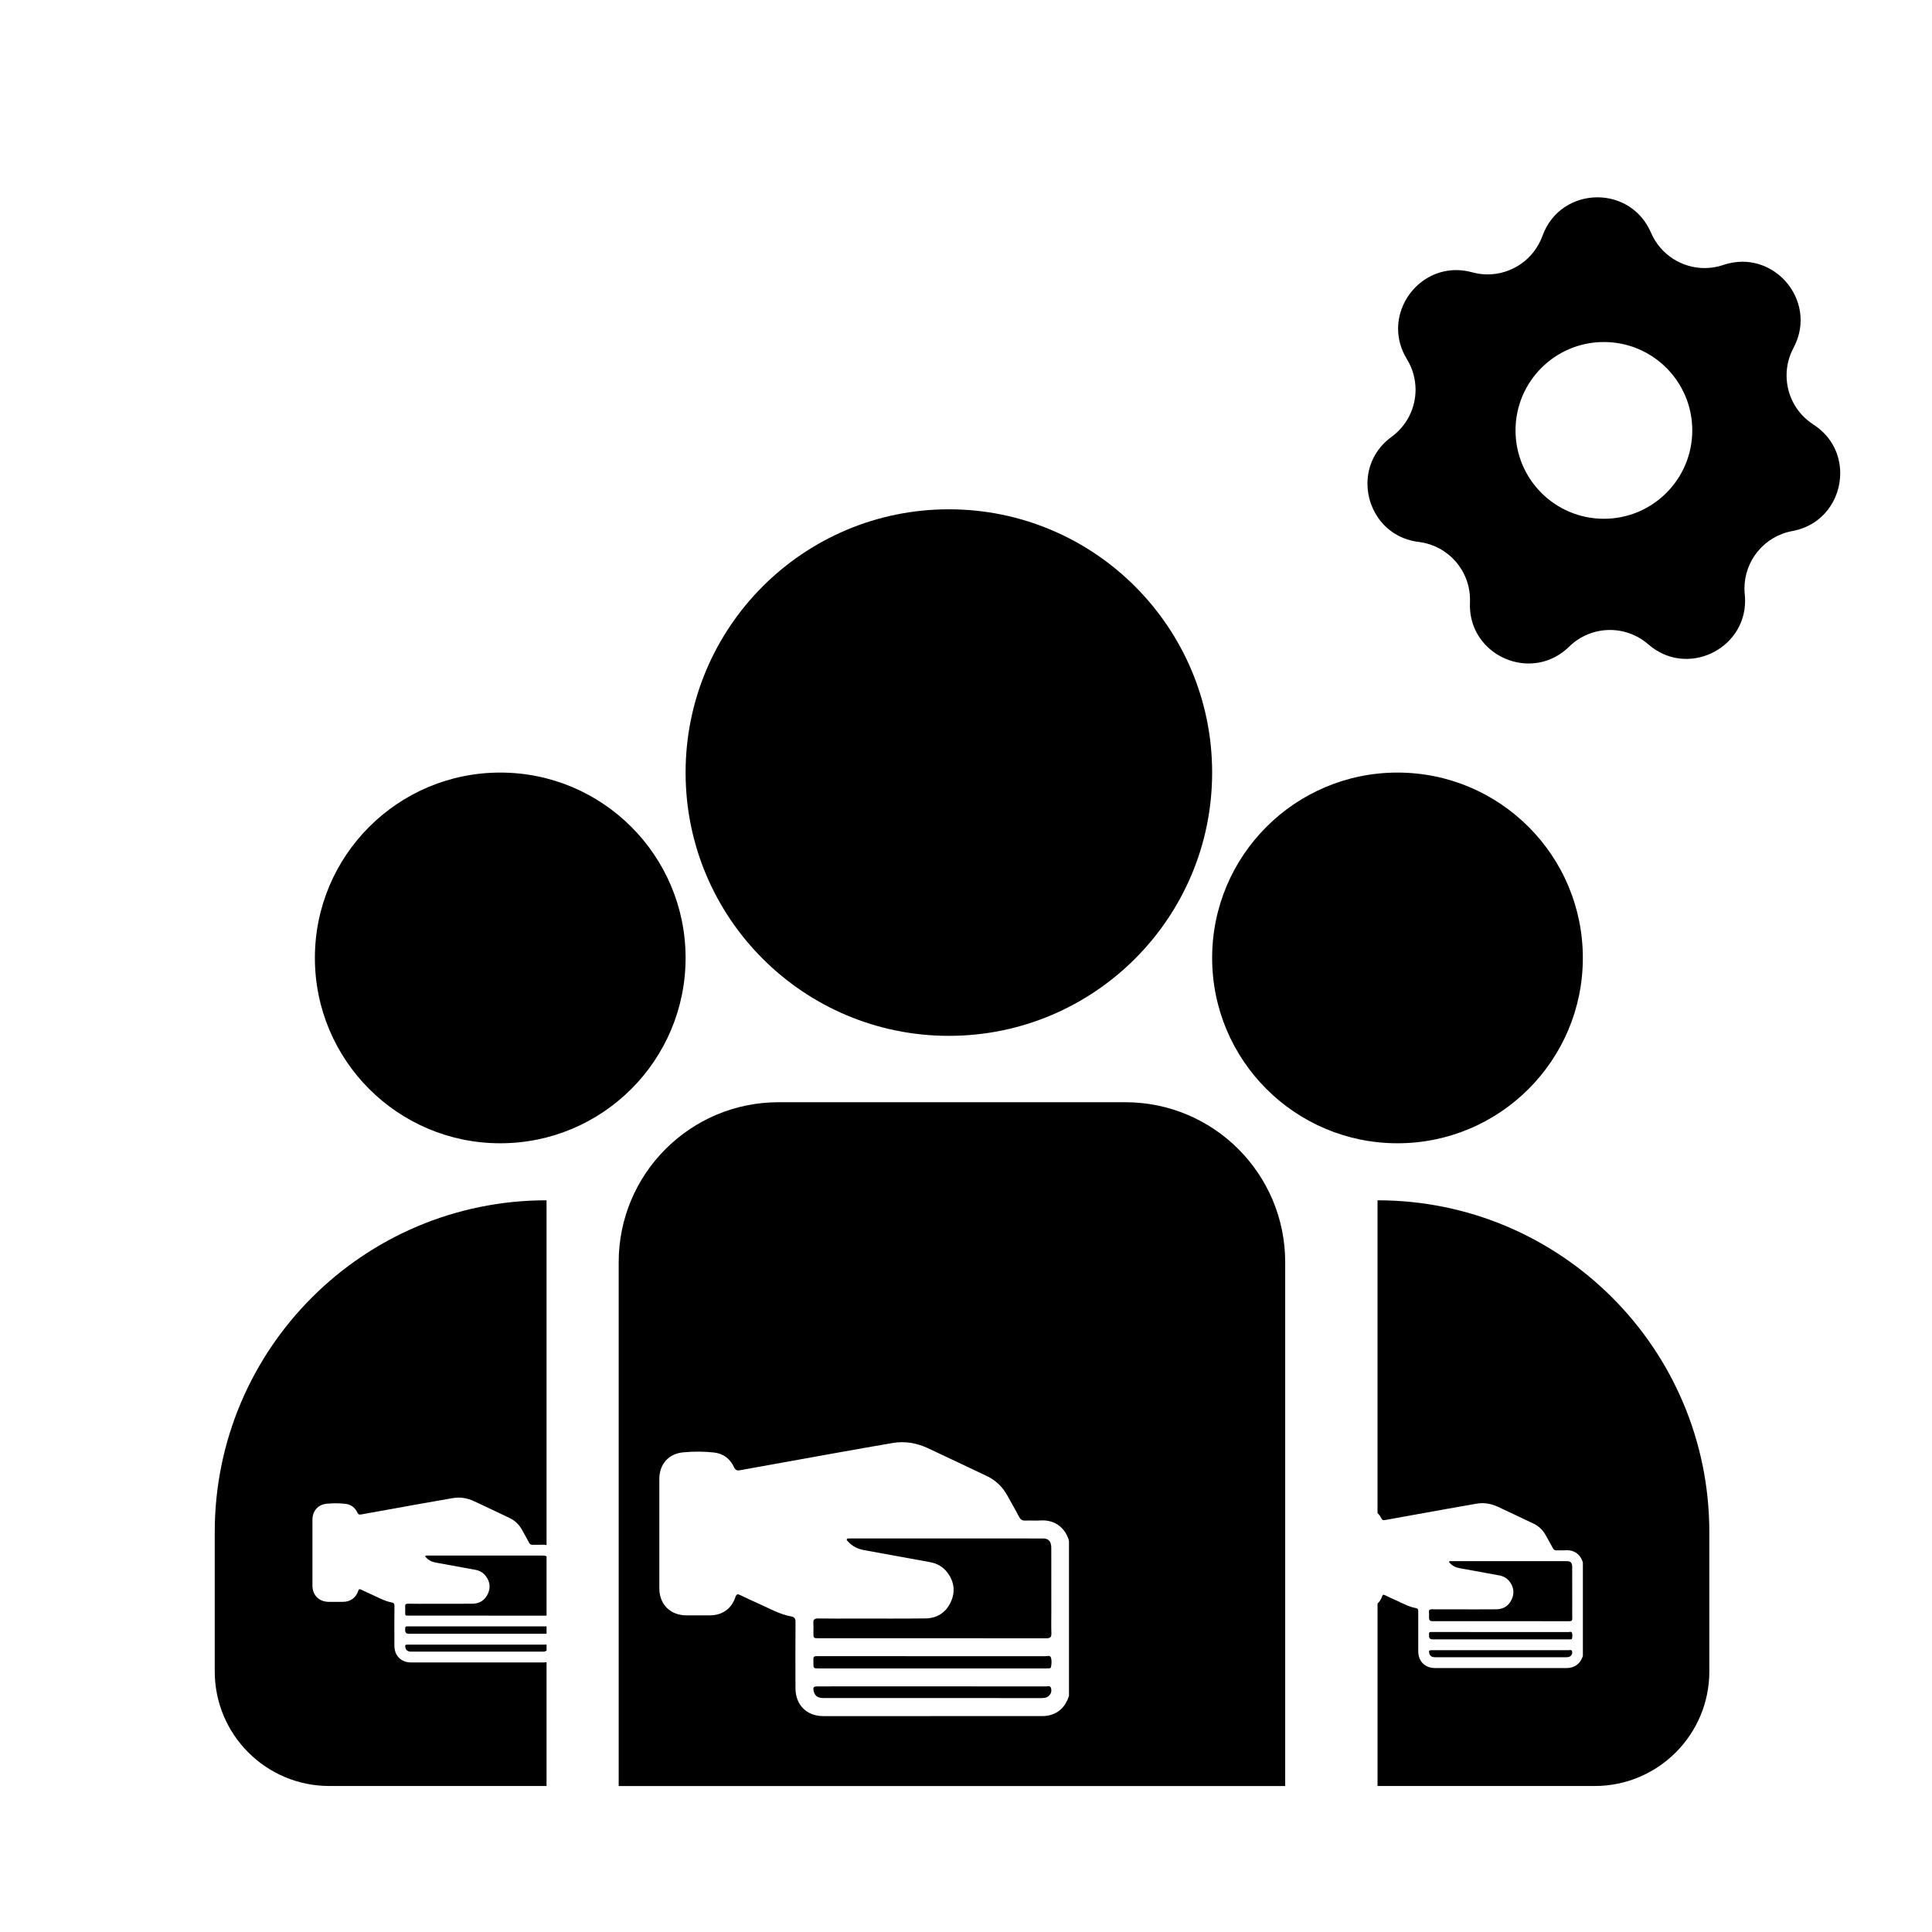 <?xml version="1.0" encoding="UTF-8"?>
<svg id="Layer_1" data-name="Layer 1" xmlns="http://www.w3.org/2000/svg" viewBox="0 0 512 512">
  <defs>
    <style>
      .cls-1 {
        stroke-width: 0px;
      }
    </style>
  </defs>
  <circle class="cls-1" cx="251.46" cy="204.74" r="69.77"/>
  <circle class="cls-1" cx="370.35" cy="253.86" r="49.12"/>
  <circle class="cls-1" cx="132.57" cy="253.86" r="49.12"/>
  <g>
    <path class="cls-1" d="m278.49,439.24c.28.82.2,1.74.01,2.61-.05.23-.3.28-.52.28-.32.01-.64.02-.95.02h-59.95c-1.52,0-1.52-.01-1.52-1.48,0-.32.02-.64,0-.96-.04-.59.24-.84.82-.81.25.02.49,0,.74,0,19.95,0,39.89,0,59.84.02.52,0,1.3-.33,1.53.32Z"/>
    <path class="cls-1" d="m278.55,447.42c.2.84-.05,1.61-.79,2.16-.58.43-1.24.43-1.92.43-10.38-.01-20.76-.01-31.14-.01-8.82,0-17.65.01-26.48,0-1.51,0-2.29-.57-2.58-1.83-.23-1.01-.05-1.26,1.02-1.26,4.13-.01,8.26-.01,12.39-.01h18.12c9.95,0,19.91,0,29.86.02.53,0,1.32-.35,1.52.5Z"/>
    <path class="cls-1" d="m215.55,430.24c-.09-1,.24-1.35,1.29-1.33,3.38.06,6.77.02,10.16.02,6.08,0,12.15.04,18.22-.03,3.05-.03,5.38-1.49,6.7-4.24,1.3-2.74,1-5.44-.83-7.89-1.15-1.54-2.72-2.44-4.6-2.78-5.83-1.08-11.66-2.14-17.49-3.19-1.69-.31-3.15-1.02-4.29-2.31-.16-.18-.43-.34-.27-.62.12-.21.38-.15.58-.16.18-.01.36-.01.53-.01,16.78,0,33.55,0,50.32.01.42,0,.86-.01,1.26.08.98.22,1.47,1.04,1.47,2.39.01,5.65.01,11.3.01,16.95,0,1.91-.05,3.82.02,5.72.03,1.04-.35,1.32-1.35,1.31-10.06-.02-20.13-.01-30.19-.01h-30.08c-1.45,0-1.45-.01-1.45-1.47,0-.82.06-1.63-.01-2.44Z"/>
    <path class="cls-1" d="m298.21,292.1h-91.87c-23.4,0-42.38,18.98-42.38,42.39v138.83h176.63v-138.83c0-23.41-18.97-42.39-42.38-42.39Zm-14.92,157.33c-.91,2.81-2.68,4.69-5.67,5.24-.51.1-1.05.11-1.58.11-19.28.01-38.56.01-57.84.01-4.42-.01-7.37-2.94-7.39-7.39-.03-5.83-.03-11.65.01-17.48.01-.92-.2-1.38-1.2-1.56-3.02-.56-5.68-2.09-8.45-3.32-1.67-.75-3.35-1.51-4.99-2.32-.71-.34-1.01-.29-1.29.53-1.05,3.13-3.49,4.83-6.82,4.84-2.04.01-4.09.01-6.14,0-4.29-.01-7.2-2.9-7.2-7.17v-28.92c0-3.94,2.4-6.75,6.36-7.12,2.7-.25,5.43-.25,8.14.05,2.49.29,4.26,1.66,5.3,3.89.38.82.8.95,1.61.8,8.85-1.61,17.71-3.19,26.56-4.78,4.62-.82,9.23-1.64,13.86-2.43,3.27-.56,6.4,0,9.38,1.39,5.18,2.42,10.34,4.89,15.51,7.33,2.41,1.14,4.24,2.9,5.52,5.23,1.04,1.89,2.13,3.75,3.12,5.66.39.74.87.99,1.67.95,1.31-.06,2.62.06,3.92-.03,4.11-.28,6.75,2.23,7.61,5.39v41.1Z"/>
  </g>
  <g>
    <path class="cls-1" d="m144.44,412.29c.15.04.28.1.4.18v15.68c-.09.01-.19.02-.31.02-6.06-.02-12.11-.01-18.17-.01h-18.11c-.87,0-.87-.01-.87-.89,0-.49.03-.98-.01-1.46-.05-.61.15-.82.78-.81,2.04.04,4.08.02,6.12.01,3.65,0,7.31.03,10.96-.01,1.84-.02,3.24-.9,4.03-2.56.79-1.64.61-3.27-.5-4.74-.69-.93-1.63-1.47-2.77-1.68-3.5-.64-7.01-1.28-10.52-1.92-1.02-.18-1.9-.61-2.59-1.39-.09-.1-.25-.2-.15-.37.07-.13.22-.09.35-.1h30.6c.25,0,.52,0,.76.05Z"/>
    <path class="cls-1" d="m144.34,431.03c.15,0,.34-.05.5-.05v1.98c-.15,0-.31,0-.46,0h-36.08q-.92,0-.92-.89c0-.19.01-.38,0-.57-.02-.36.14-.51.49-.49.15,0,.3,0,.45,0,12,0,24.01,0,36.02,0Z"/>
    <path class="cls-1" d="m144.38,435.84c.14,0,.31-.03.46-.03v1.62s-.01.01-.02.02c-.35.26-.75.25-1.16.25h-34.68c-.91,0-1.38-.34-1.55-1.1-.14-.61-.03-.76.61-.76,2.49-.01,4.98,0,7.46,0h10.9c6,0,11.99-.01,17.98,0Z"/>
    <path class="cls-1" d="m144.84,318.09v91.36c-.4-.09-.82-.11-1.27-.08-.79.05-1.58-.02-2.36.02-.49.02-.77-.13-1.01-.58-.59-1.15-1.25-2.27-1.87-3.4-.78-1.41-1.88-2.46-3.33-3.15-3.11-1.47-6.21-2.96-9.33-4.41-1.8-.84-3.68-1.18-5.65-.84-2.78.47-5.56.97-8.34,1.46-5.33.96-10.66,1.91-15.99,2.88-.49.09-.74.01-.97-.48-.63-1.34-1.69-2.17-3.19-2.34-1.63-.19-3.28-.18-4.9-.03-2.38.22-3.83,1.91-3.83,4.28v17.41c.01,2.57,1.75,4.31,4.34,4.32h3.69c2.01-.01,3.47-1.03,4.11-2.92.16-.49.35-.52.77-.32.99.49,2,.94,3.01,1.4,1.66.74,3.27,1.66,5.09,2,.6.11.72.38.72.94-.03,3.5-.03,7.01-.01,10.52.01,2.68,1.79,4.44,4.45,4.44,11.6.01,23.21.01,34.82,0,.31,0,.64-.01.95-.06.03-.01.07-.01.1-.02v32.82h-57.55c-16.78,0-30.38-13.6-30.38-30.38v-36.91c0-48.56,39.37-87.93,87.93-87.93Z"/>
  </g>
  <g>
    <path class="cls-1" d="m416.62,437.63c.12.5-.03.96-.47,1.29-.35.26-.75.26-1.16.26h-34.68c-.91,0-1.38-.35-1.55-1.1-.15-.61-.03-.76.61-.77h18.36c5.99,0,11.99,0,17.98.01.32,0,.79-.21.91.31Z"/>
    <path class="cls-1" d="m416.59,434.27c-.03.14-.18.17-.31.17-.19.01-.38.01-.58.01h-36.08q-.91,0-.91-.89c0-.19.01-.39,0-.58-.02-.35.14-.51.49-.48.15.01.3,0,.45,0,12,0,24.01,0,36.01.01.32,0,.79-.2.92.19.18.49.12,1.05.01,1.57Z"/>
    <path class="cls-1" d="m416.66,425.41c0,1.15-.03,2.3.01,3.44.02.63-.21.8-.81.79-6.06-.01-12.12-.01-18.17-.01h-18.11q-.87,0-.87-.88c0-.49.03-.98-.01-1.47-.06-.6.14-.81.77-.8,2.04.03,4.08.01,6.12.01,3.66,0,7.32.03,10.97-.01,1.83-.02,3.24-.9,4.03-2.56.79-1.65.6-3.27-.5-4.75-.69-.92-1.64-1.46-2.77-1.67-3.51-.65-7.01-1.29-10.52-1.92-1.02-.18-1.9-.61-2.59-1.39-.09-.11-.26-.21-.16-.38.07-.12.23-.08.35-.09.11,0,.22,0,.32,0h30.29c.25,0,.51,0,.76.05.58.13.88.62.88,1.44.01,3.4.01,6.8.01,10.2Z"/>
    <path class="cls-1" d="m452.99,406.02v36.91c0,16.78-13.6,30.38-30.38,30.38h-57.55v-48.36c.53-.47.94-1.1,1.21-1.88.16-.5.35-.53.77-.32.99.49,2,.94,3.01,1.39,1.66.75,3.27,1.67,5.08,2,.61.11.73.39.72.94-.02,3.51-.02,7.02,0,10.52.01,2.68,1.79,4.45,4.45,4.45h34.81c.32,0,.64-.01.95-.07,1.8-.33,2.87-1.46,3.42-3.15v-24.74c-.52-1.9-2.11-3.42-4.59-3.25-.78.06-1.57-.01-2.35.02-.49.03-.78-.13-1.01-.57-.6-1.15-1.25-2.27-1.88-3.41-.77-1.4-1.87-2.46-3.32-3.14-3.11-1.47-6.22-2.96-9.34-4.41-1.79-.84-3.67-1.18-5.64-.85-2.79.48-5.57.97-8.35,1.47-5.33.95-10.65,1.91-15.98,2.88-.49.09-.74.01-.97-.49-.26-.55-.59-1.01-.99-1.36v-82.89c48.56,0,87.93,39.37,87.93,87.93Z"/>
  </g>
  <path class="cls-1" d="m480.57,112.5c-4.58-2.93-7.11-7.9-7.11-13.01,0-2.47.6-4.99,1.84-7.31,5.76-10.76-2.52-22.82-13.52-22.82-1.63,0-3.34.27-5.08.86-1.63.55-3.31.82-4.95.82-6.04,0-11.71-3.55-14.22-9.37-2.69-6.28-8.44-9.38-14.19-9.38-6.07,0-12.11,3.45-14.57,10.21-2.26,6.26-8.16,10.22-14.54,10.22-1.35,0-2.74-.18-4.1-.56-10.55-2.89-19.62,5.45-19.62,14.95,0,2.66.72,5.43,2.34,8.07,1.54,2.51,2.29,5.31,2.29,8.08,0,4.8-2.23,9.5-6.37,12.51-4.37,3.19-6.38,7.81-6.38,12.4,0,7.26,5.05,14.4,13.6,15.45,7.79.96,13.58,7.56,13.58,15.33,0,.24,0,.47-.01.71-.42,9.61,7.38,16.17,15.56,16.17,3.75,0,7.57-1.38,10.72-4.46,5.76-5.65,14.9-5.92,20.99-.6,10.14,8.83,25.64,1.39,25.64-11.55,0-.55-.03-1.12-.09-1.69-.06-.54-.08-1.06-.08-1.59,0-7.38,5.27-13.85,12.69-15.21,8.11-1.48,12.69-8.36,12.69-15.32,0-4.87-2.24-9.78-7.11-12.91Zm-55.52,24.98c-12.94,0-23.42-10.48-23.42-23.42s10.48-23.42,23.42-23.42,23.42,10.48,23.42,23.42-10.5,23.42-23.42,23.42Z"/>
</svg>
